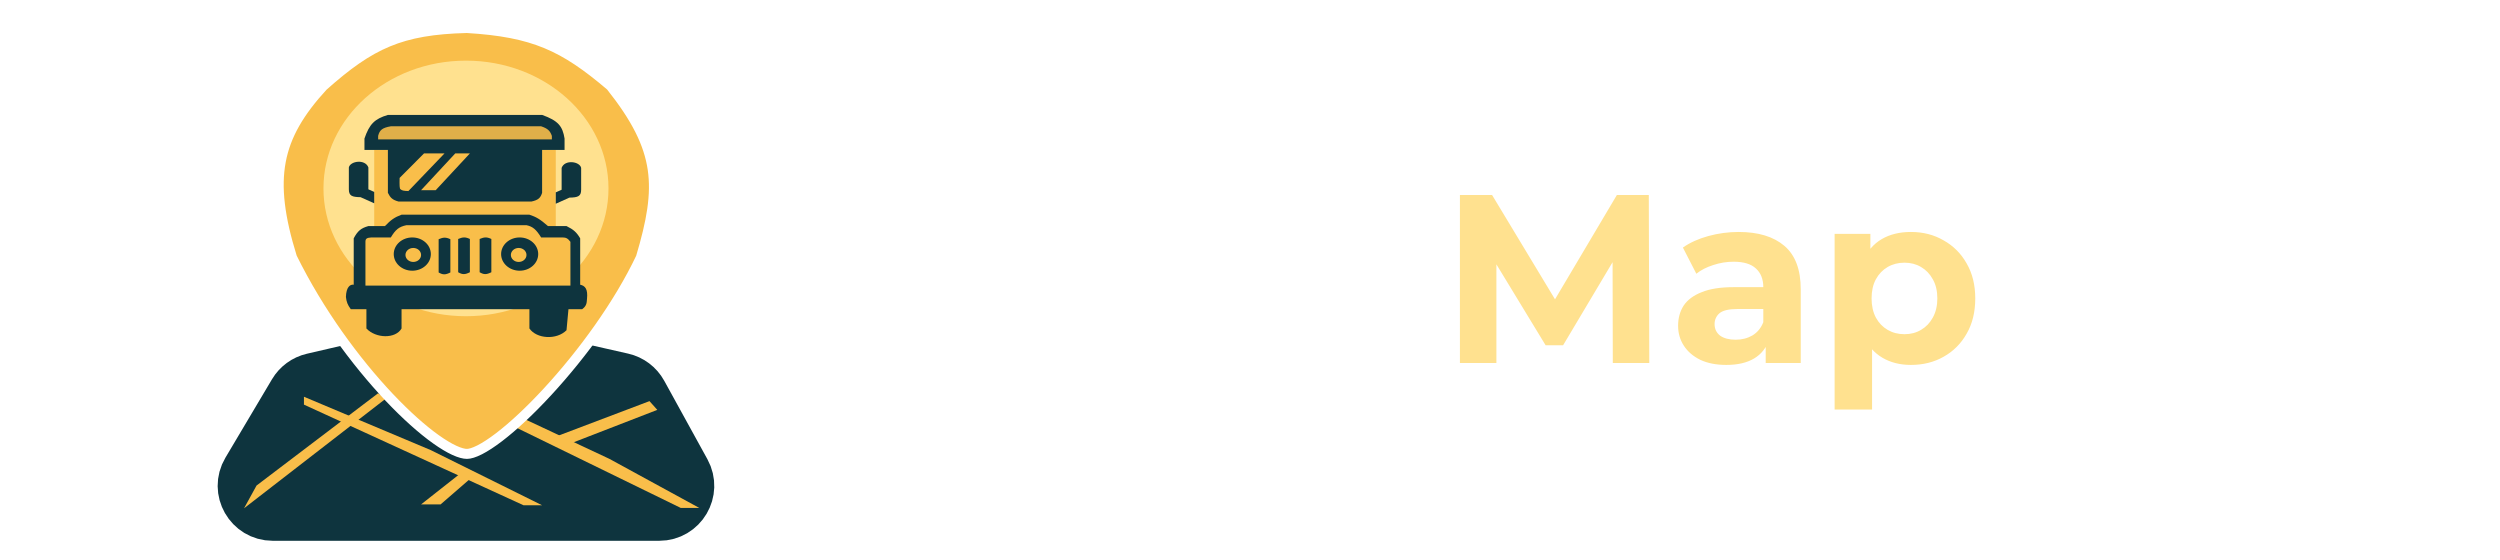 <svg width="250" height="56" viewBox="0 0 250 56" fill="none"
    xmlns="http://www.w3.org/2000/svg">
    <g clip-path="url(#clip0_2001_5865)">
        <g filter="url(#filter0_d_2001_5865)">
            <path d="M27.35 37.2C27.768 36.497 28.455 35.995 29.251 35.81L43.927 32.404C44.368 32.301 44.827 32.3 45.269 32.4L60.267 35.801C61.103 35.991 61.818 36.529 62.232 37.281L66.553 45.132C67.653 47.132 66.207 49.579 63.925 49.579H25.27C22.945 49.579 21.503 47.047 22.691 45.047L27.35 37.2Z" fill="#0E343E" stroke="#0E343E" stroke-width="5"/>
            <path d="M28.395 38.463L28.395 37.675L41.084 43.014L52.211 48.528L50.357 48.528L28.395 38.463Z" fill="#F9BE4A"/>
            <path d="M35.813 37.325L36.594 37.85L22.404 48.83L23.655 46.553L35.813 37.325Z" fill="#F9BE4A"/>
            <path d="M49.576 40.738L50.552 39.951L58.946 43.889L67.926 48.791L66.072 48.791L49.576 40.738Z" fill="#F9BE4A"/>
            <path d="M62.948 38.112L63.729 38.988L55.139 42.314L53.703 41.614L62.948 38.112Z" fill="#F9BE4A"/>
            <path d="M44.109 45.29L44.988 45.903L42.06 48.441L40.107 48.441L44.109 45.29Z" fill="#F9BE4A"/>
            <path d="M44.688 0.8C48.049 1.003 50.467 1.461 52.624 2.354C54.777 3.245 56.705 4.584 59.072 6.601C61.631 9.816 62.887 12.338 63.267 14.907C63.648 17.485 63.157 20.174 62.088 23.752C59.856 28.463 56.239 33.397 52.773 37.156C51.037 39.039 49.35 40.616 47.907 41.717C47.185 42.268 46.533 42.694 45.975 42.979C45.406 43.269 44.98 43.389 44.695 43.389C44.396 43.389 43.975 43.283 43.432 43.033C42.896 42.786 42.275 42.415 41.587 41.924C40.213 40.944 38.605 39.513 36.917 37.728C33.55 34.165 29.904 29.229 27.201 23.745C25.96 19.755 25.587 16.747 26.081 14.117C26.573 11.493 27.94 9.18 30.308 6.607C32.705 4.473 34.65 3.074 36.804 2.18C38.958 1.286 41.359 0.882 44.688 0.8Z" fill="#F9BE4A" stroke="white"/>
            <ellipse cx="44.598" cy="16.843" rx="14.251" ry="12.779" fill="#FFE18F"/>
            <rect x="35.422" y="12.992" width="18.155" height="7.702" fill="#F9BE4A"/>
            <path d="M33.372 26.471V21.832C33.769 21.094 34.087 20.82 34.837 20.607H36.496C37.077 20.005 37.432 19.736 38.155 19.469H44.5H50.942C51.6 19.689 51.996 19.904 52.797 20.607H54.651C55.365 20.96 55.66 21.231 56.018 21.832V26.471C56.516 26.577 56.8 26.908 56.701 27.872C56.678 28.368 56.618 28.623 56.213 28.922H54.846L54.651 31.023C53.648 32.021 51.663 31.889 50.942 30.848V28.922H38.155V30.848C37.543 31.908 35.577 31.847 34.641 30.848V28.922H33.08C32.745 28.46 32.652 28.191 32.592 27.697C32.62 26.702 33.012 26.418 33.372 26.471Z" fill="#0E343E"/>
            <path d="M34.544 22.182C34.544 21.877 34.662 21.775 35.13 21.745H37.082C37.551 20.965 37.885 20.677 38.644 20.519H50.65C51.289 20.656 51.625 20.96 52.114 21.745H54.261C54.601 21.749 54.775 21.83 55.042 22.182V26.559H34.544V22.182Z" fill="#F9BE4A"/>
            <ellipse cx="39.229" cy="23.408" rx="1.855" ry="1.663" fill="#0E343E"/>
            <ellipse cx="49.966" cy="23.408" rx="1.855" ry="1.663" fill="#0E343E"/>
            <ellipse cx="39.327" cy="23.495" rx="0.781" ry="0.7" fill="#F9BE4A"/>
            <ellipse cx="49.868" cy="23.495" rx="0.781" ry="0.7" fill="#F9BE4A"/>
            <path d="M41.864 21.92C42.322 21.728 42.578 21.704 43.036 21.92V25.246C42.534 25.501 42.28 25.487 41.864 25.246V21.92Z" fill="#0E343E"/>
            <path d="M45.964 21.897C46.422 21.706 46.678 21.682 47.135 21.897V25.224C46.633 25.479 46.38 25.465 45.964 25.224V21.897Z" fill="#0E343E"/>
            <path d="M43.817 21.897C44.274 21.706 44.531 21.682 44.988 21.897V25.224C44.486 25.479 44.232 25.465 43.817 25.224V21.897Z" fill="#0E343E"/>
            <path d="M36.789 11.941H52.211V17.281C52.044 17.814 51.811 18.006 51.137 18.156H37.862C37.246 17.99 37.034 17.778 36.789 17.281V11.941Z" fill="#0E343E"/>
            <path d="M40.401 13.342H42.45L38.839 17.106C38.381 17.092 38.202 17.056 38.058 16.931C37.946 16.884 37.947 16.515 37.96 15.793L40.401 13.342Z" fill="#F9BE4A"/>
            <path d="M43.524 13.342H44.988L41.572 17.018H40.108L43.524 13.342Z" fill="#F9BE4A"/>
            <path d="M34.446 11.854C34.941 10.411 35.456 9.891 36.789 9.491H52.211C53.823 10.07 54.256 10.614 54.456 11.854V12.992H34.446V11.854Z" fill="#0E343E"/>
            <path opacity="0.89" d="M35.813 11.591C35.96 10.986 36.247 10.776 37.082 10.629H52.114C52.767 10.853 53.004 11.063 53.187 11.591V11.942H35.813V11.591Z" fill="#F9BE4A"/>
            <path d="M34.837 16.931L35.422 17.193V18.331L34.056 17.718C33.2 17.705 32.885 17.586 32.885 16.931V14.742C33.025 14.1 34.518 13.879 34.837 14.742V16.931Z" fill="#0E343E"/>
            <path d="M54.163 16.973L53.578 17.236V18.374L54.944 17.761C55.8 17.748 56.115 17.628 56.115 16.973V14.785C55.975 14.142 54.482 13.922 54.163 14.785V16.973Z" fill="#0E343E"/>
        </g>
        <path d="M94.088 36.588C92.952 36.588 91.904 36.38 90.944 35.964C90 35.532 89.224 34.924 88.616 34.14L90.776 31.548C91.24 32.156 91.728 32.62 92.24 32.94C92.752 33.244 93.304 33.396 93.896 33.396C95.48 33.396 96.272 32.468 96.272 30.612V22.62H90.368V19.5H100.136V30.396C100.136 32.476 99.624 34.028 98.6 35.052C97.576 36.076 96.072 36.588 94.088 36.588ZM110.12 36.492C108.648 36.492 107.352 36.204 106.232 35.628C105.128 35.052 104.272 34.268 103.664 33.276C103.056 32.268 102.752 31.124 102.752 29.844C102.752 28.548 103.048 27.404 103.64 26.412C104.248 25.404 105.072 24.62 106.112 24.06C107.152 23.484 108.328 23.196 109.64 23.196C110.904 23.196 112.04 23.468 113.048 24.012C114.072 24.54 114.88 25.308 115.472 26.316C116.064 27.308 116.36 28.5 116.36 29.892C116.36 30.036 116.352 30.204 116.336 30.396C116.32 30.572 116.304 30.74 116.288 30.9H105.8V28.716H114.32L112.88 29.364C112.88 28.692 112.744 28.108 112.472 27.612C112.2 27.116 111.824 26.732 111.344 26.46C110.864 26.172 110.304 26.028 109.664 26.028C109.024 26.028 108.456 26.172 107.96 26.46C107.48 26.732 107.104 27.124 106.832 27.636C106.56 28.132 106.424 28.724 106.424 29.412V29.988C106.424 30.692 106.576 31.316 106.88 31.86C107.2 32.388 107.64 32.796 108.2 33.084C108.776 33.356 109.448 33.492 110.216 33.492C110.904 33.492 111.504 33.388 112.016 33.18C112.544 32.972 113.024 32.66 113.456 32.244L115.448 34.404C114.856 35.076 114.112 35.596 113.216 35.964C112.32 36.316 111.288 36.492 110.12 36.492ZM125.261 36.492C123.789 36.492 122.493 36.204 121.373 35.628C120.269 35.052 119.413 34.268 118.805 33.276C118.197 32.268 117.893 31.124 117.893 29.844C117.893 28.548 118.189 27.404 118.781 26.412C119.389 25.404 120.213 24.62 121.253 24.06C122.293 23.484 123.469 23.196 124.781 23.196C126.045 23.196 127.181 23.468 128.189 24.012C129.213 24.54 130.021 25.308 130.613 26.316C131.205 27.308 131.501 28.5 131.501 29.892C131.501 30.036 131.493 30.204 131.477 30.396C131.461 30.572 131.445 30.74 131.429 30.9H120.941V28.716H129.461L128.021 29.364C128.021 28.692 127.885 28.108 127.613 27.612C127.341 27.116 126.965 26.732 126.485 26.46C126.005 26.172 125.445 26.028 124.805 26.028C124.165 26.028 123.597 26.172 123.101 26.46C122.621 26.732 122.245 27.124 121.973 27.636C121.701 28.132 121.565 28.724 121.565 29.412V29.988C121.565 30.692 121.717 31.316 122.021 31.86C122.341 32.388 122.781 32.796 123.341 33.084C123.917 33.356 124.589 33.492 125.357 33.492C126.045 33.492 126.645 33.388 127.157 33.18C127.685 32.972 128.165 32.66 128.597 32.244L130.589 34.404C129.997 35.076 129.253 35.596 128.357 35.964C127.461 36.316 126.429 36.492 125.261 36.492ZM141.626 36.492C140.538 36.492 139.586 36.252 138.77 35.772C137.954 35.292 137.314 34.564 136.85 33.588C136.402 32.596 136.178 31.348 136.178 29.844C136.178 28.324 136.394 27.076 136.826 26.1C137.258 25.124 137.882 24.396 138.698 23.916C139.514 23.436 140.49 23.196 141.626 23.196C142.842 23.196 143.93 23.476 144.89 24.036C145.866 24.58 146.634 25.348 147.194 26.34C147.77 27.332 148.058 28.5 148.058 29.844C148.058 31.204 147.77 32.38 147.194 33.372C146.634 34.364 145.866 35.132 144.89 35.676C143.93 36.22 142.842 36.492 141.626 36.492ZM133.994 40.956V23.388H137.57V26.028L137.498 29.868L137.738 33.684V40.956H133.994ZM140.978 33.42C141.602 33.42 142.154 33.276 142.634 32.988C143.13 32.7 143.522 32.292 143.81 31.764C144.114 31.22 144.266 30.58 144.266 29.844C144.266 29.092 144.114 28.452 143.81 27.924C143.522 27.396 143.13 26.988 142.634 26.7C142.154 26.412 141.602 26.268 140.978 26.268C140.354 26.268 139.794 26.412 139.298 26.7C138.802 26.988 138.41 27.396 138.122 27.924C137.834 28.452 137.69 29.092 137.69 29.844C137.69 30.58 137.834 31.22 138.122 31.764C138.41 32.292 138.802 32.7 139.298 32.988C139.794 33.276 140.354 33.42 140.978 33.42Z" fill="white"/>
        <path d="M145.992 36.3V19.5H149.208L156.36 31.356H154.656L161.688 19.5H164.88L164.928 36.3H161.28L161.256 25.092H161.928L156.312 34.524H154.56L148.824 25.092H149.64V36.3H145.992ZM176.57 36.3V33.78L176.33 33.228V28.716C176.33 27.916 176.082 27.292 175.586 26.844C175.106 26.396 174.362 26.172 173.354 26.172C172.666 26.172 171.986 26.284 171.314 26.508C170.658 26.716 170.098 27.004 169.634 27.372L168.29 24.756C168.994 24.26 169.842 23.876 170.834 23.604C171.826 23.332 172.834 23.196 173.858 23.196C175.826 23.196 177.354 23.66 178.442 24.588C179.53 25.516 180.074 26.964 180.074 28.932V36.3H176.57ZM172.634 36.492C171.626 36.492 170.762 36.324 170.042 35.988C169.322 35.636 168.77 35.164 168.386 34.572C168.002 33.98 167.81 33.316 167.81 32.58C167.81 31.812 167.994 31.14 168.362 30.564C168.746 29.988 169.346 29.54 170.162 29.22C170.978 28.884 172.042 28.716 173.354 28.716H176.786V30.9H173.762C172.882 30.9 172.274 31.044 171.938 31.332C171.618 31.62 171.458 31.98 171.458 32.412C171.458 32.892 171.642 33.276 172.01 33.564C172.394 33.836 172.914 33.972 173.57 33.972C174.194 33.972 174.754 33.828 175.25 33.54C175.746 33.236 176.106 32.796 176.33 32.22L176.906 33.948C176.634 34.78 176.138 35.412 175.418 35.844C174.698 36.276 173.77 36.492 172.634 36.492ZM191.094 36.492C190.006 36.492 189.054 36.252 188.238 35.772C187.422 35.292 186.782 34.564 186.318 33.588C185.87 32.596 185.646 31.348 185.646 29.844C185.646 28.324 185.862 27.076 186.294 26.1C186.726 25.124 187.35 24.396 188.166 23.916C188.982 23.436 189.958 23.196 191.094 23.196C192.31 23.196 193.398 23.476 194.358 24.036C195.334 24.58 196.102 25.348 196.662 26.34C197.238 27.332 197.526 28.5 197.526 29.844C197.526 31.204 197.238 32.38 196.662 33.372C196.102 34.364 195.334 35.132 194.358 35.676C193.398 36.22 192.31 36.492 191.094 36.492ZM183.462 40.956V23.388H187.038V26.028L186.966 29.868L187.206 33.684V40.956H183.462ZM190.446 33.42C191.07 33.42 191.622 33.276 192.102 32.988C192.598 32.7 192.99 32.292 193.278 31.764C193.582 31.22 193.734 30.58 193.734 29.844C193.734 29.092 193.582 28.452 193.278 27.924C192.99 27.396 192.598 26.988 192.102 26.7C191.622 26.412 191.07 26.268 190.446 26.268C189.822 26.268 189.262 26.412 188.766 26.7C188.27 26.988 187.878 27.396 187.59 27.924C187.302 28.452 187.158 29.092 187.158 29.844C187.158 30.58 187.302 31.22 187.59 31.764C187.878 32.292 188.27 32.7 188.766 32.988C189.262 33.276 189.822 33.42 190.446 33.42Z" fill="#FFE18F"/>
    </g>
    <defs>
        <filter id="filter0_d_2001_5865" x="19.262" y="-0.2" width="54.67" height="60" filterUnits="userSpaceOnUse" color-interpolation-filters="sRGB">
            <feFlood flood-opacity="0" result="BackgroundImageFix"/>
            <feColorMatrix in="SourceAlpha" type="matrix" values="0 0 0 0 0 0 0 0 0 0 0 0 0 0 0 0 0 0 127 0" result="hardAlpha"/>
            <feOffset dx="2" dy="2"/>
            <feGaussianBlur stdDeviation="1.25"/>
            <feComposite in2="hardAlpha" operator="out"/>
            <feColorMatrix type="matrix" values="0 0 0 0 0 0 0 0 0 0 0 0 0 0 0 0 0 0 0.19 0"/>
            <feBlend mode="normal" in2="BackgroundImageFix" result="effect1_dropShadow_2001_5865"/>
            <feBlend mode="normal" in="SourceGraphic" in2="effect1_dropShadow_2001_5865" result="shape"/>
        </filter>
        <clipPath id="clip0_2001_5865">
            <rect width="250" height="55" fill="white" transform="translate(0 0.3)"/>
        </clipPath>
    </defs>
</svg>
